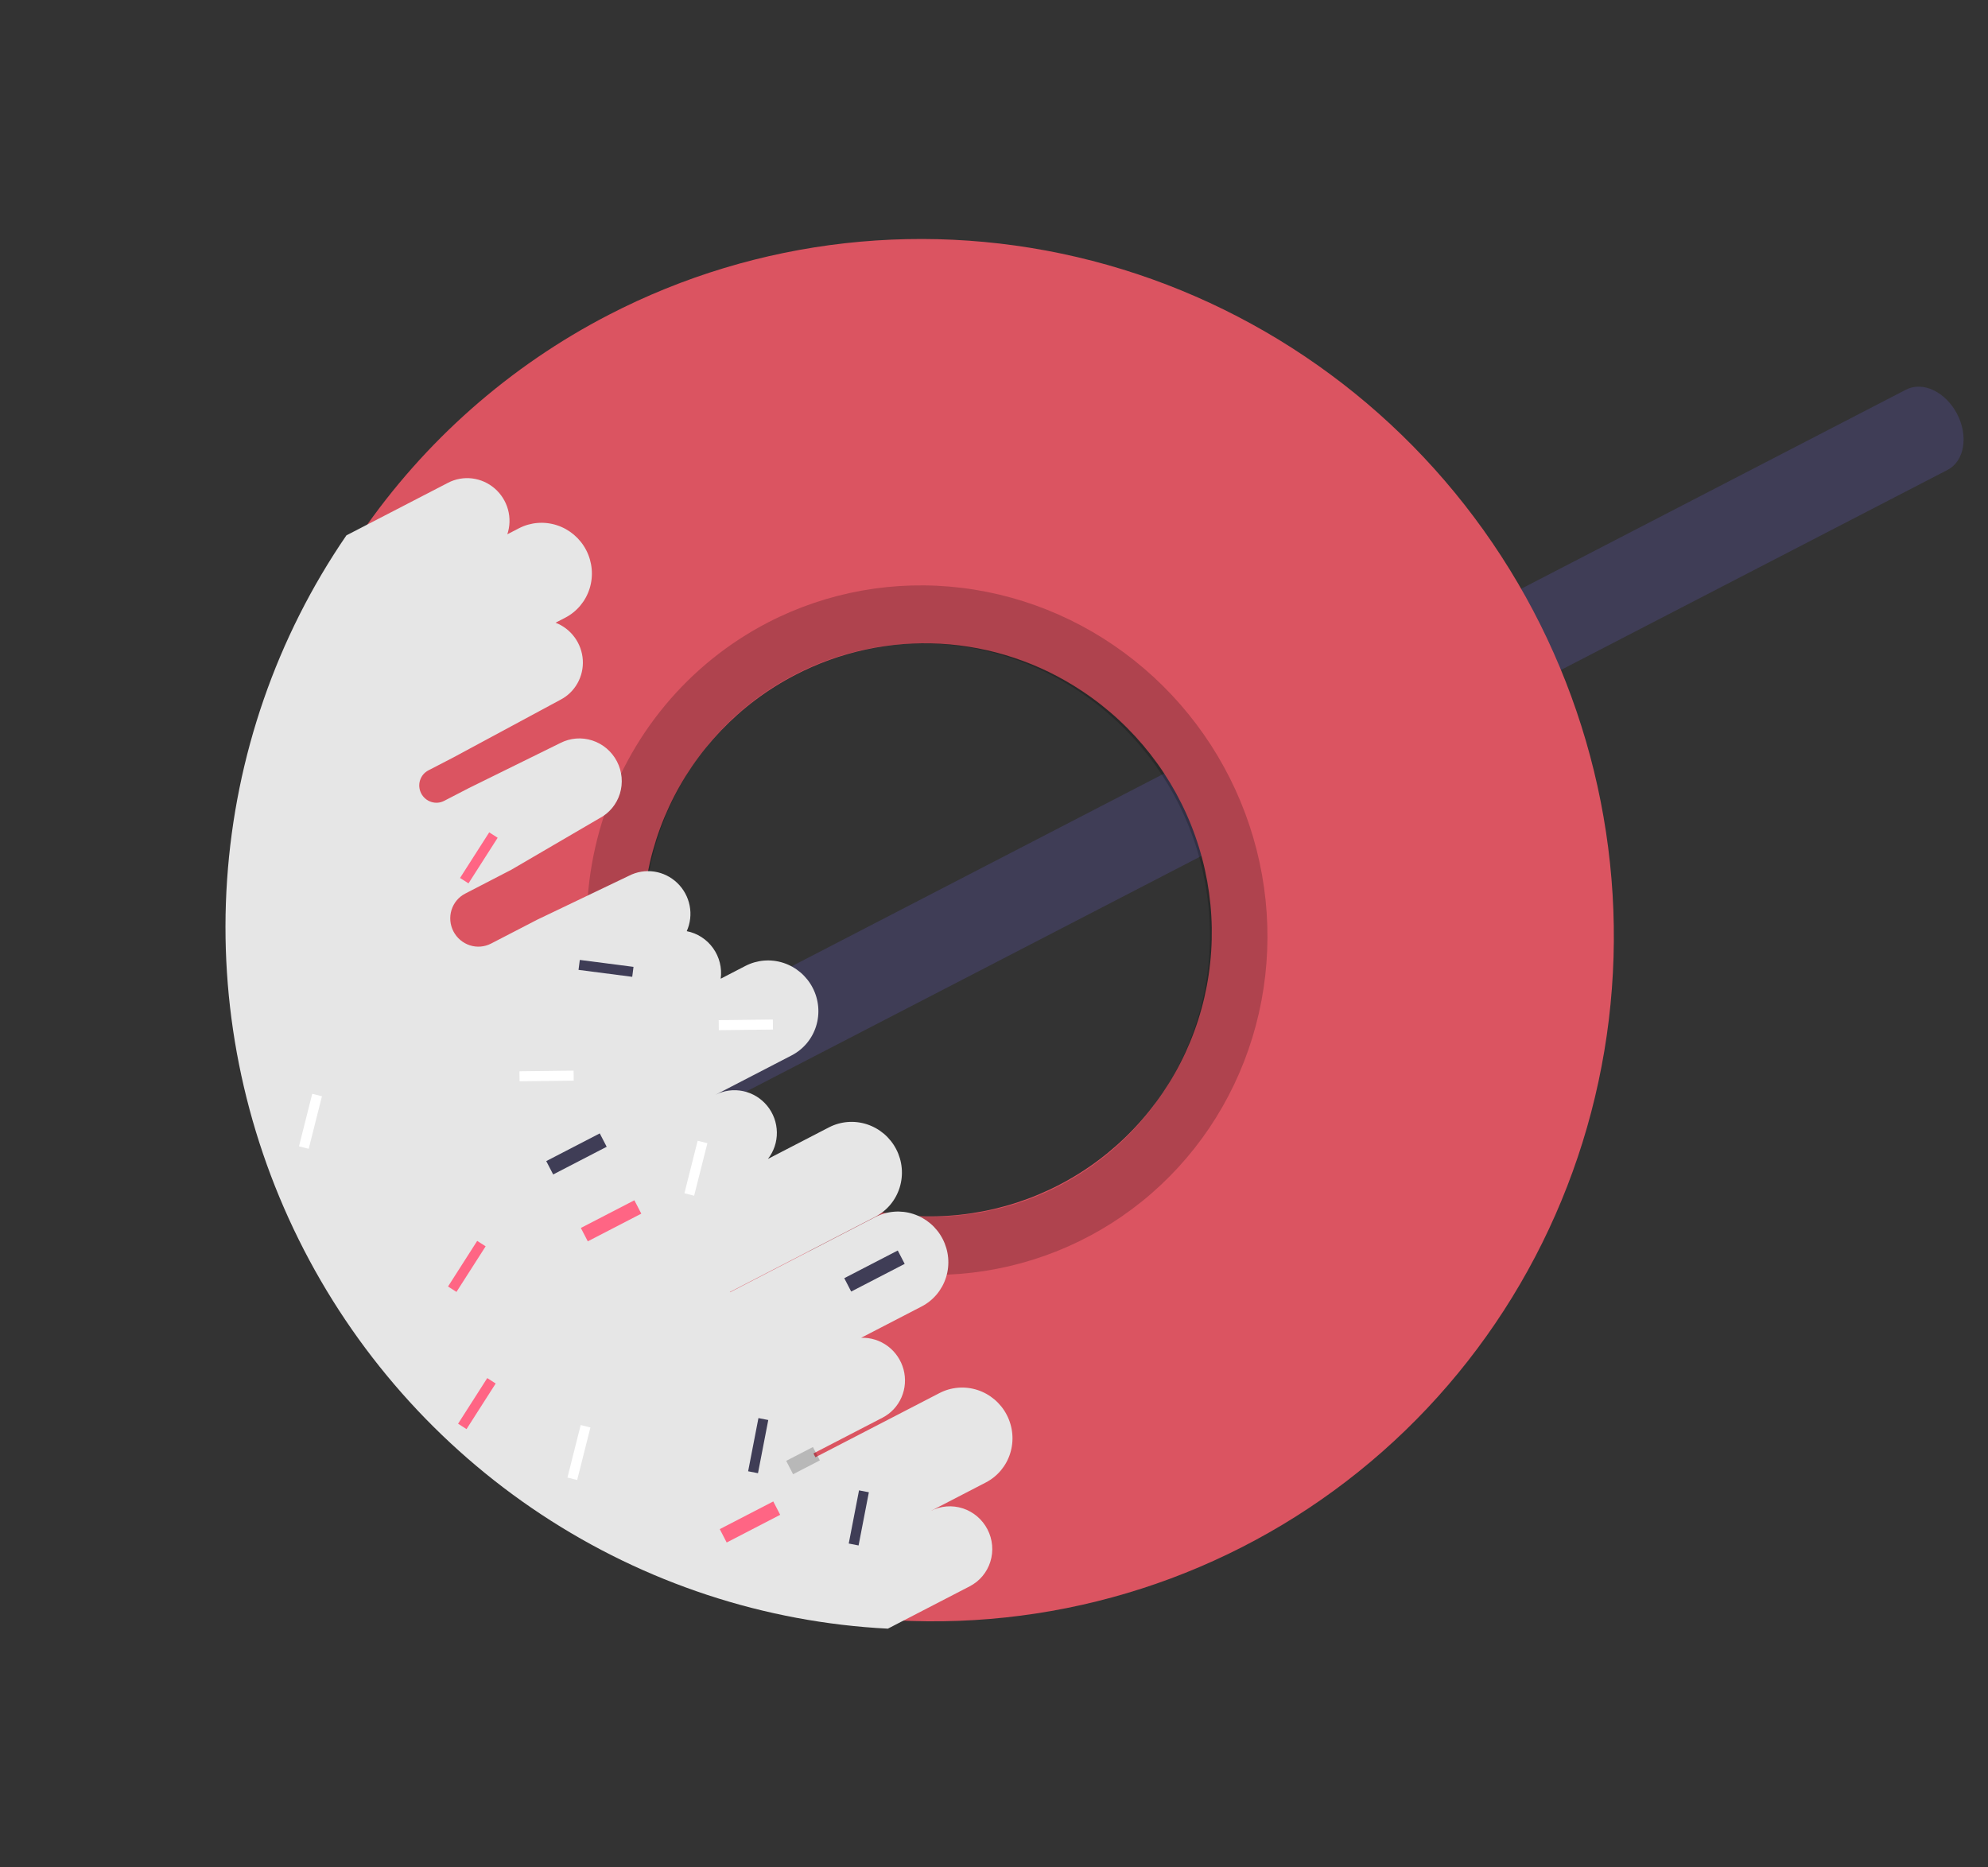 <svg width="132" height="124" viewBox="0 0 132 124" fill="none" xmlns="http://www.w3.org/2000/svg">
<rect x="0" y="0" width="132" height="124" fill="#333333" stroke="none"/>
<path d="M41.773 69.748C41.239 70.025 40.873 70.57 40.754 71.265C40.635 71.96 40.774 72.747 41.14 73.454C41.505 74.16 42.068 74.728 42.704 75.033C43.34 75.337 43.997 75.353 44.53 75.077L129.32 31.2C129.584 31.064 129.81 30.859 129.985 30.599C130.159 30.339 130.28 30.028 130.338 29.684C130.397 29.34 130.393 28.969 130.327 28.594C130.261 28.218 130.134 27.845 129.953 27.495C129.772 27.145 129.54 26.825 129.272 26.554C129.004 26.284 128.703 26.066 128.389 25.916C128.074 25.765 127.75 25.683 127.437 25.676C127.124 25.668 126.826 25.735 126.562 25.871L42.357 69.446" fill="#3F3D56"/>
<path d="M23.974 35.422C17.663 44.599 14.928 55.813 16.285 66.949C17.641 78.085 22.996 88.373 31.338 95.872C39.681 103.371 50.435 107.564 61.572 107.659C72.709 107.753 83.459 103.744 91.795 96.387C100.131 89.03 105.476 78.833 106.823 67.72C108.169 56.607 105.424 45.347 99.104 36.062C92.785 26.777 83.328 20.11 72.518 17.317C61.708 14.525 50.291 15.802 40.422 20.905C33.833 24.311 28.186 29.295 23.974 35.422V35.422ZM71.838 45.88C75.323 48.184 77.968 51.572 79.363 55.521C80.758 59.469 80.826 63.759 79.557 67.727C78.288 71.694 75.751 75.119 72.34 77.471C68.929 79.824 64.832 80.974 60.684 80.743C56.535 80.512 52.566 78.913 49.389 76.193C46.212 73.474 44.004 69.784 43.106 65.696C42.208 61.608 42.671 57.348 44.423 53.575C46.174 49.801 49.117 46.724 52.797 44.82C55.762 43.274 59.09 42.558 62.438 42.744C65.785 42.931 69.031 44.013 71.838 45.88L71.838 45.88Z" fill="#DB5461"/>
<path opacity="0.2" d="M41.569 72.107C43.66 76.147 46.875 79.49 50.809 81.713C54.744 83.935 59.219 84.938 63.671 84.595C68.122 84.251 72.349 82.576 75.817 79.782C79.286 76.988 81.839 73.2 83.156 68.897C84.472 64.594 84.492 59.97 83.212 55.609C81.933 51.247 79.412 47.345 75.968 44.395C72.525 41.445 68.312 39.58 63.865 39.036C59.417 38.492 54.934 39.293 50.982 41.338C45.687 44.086 41.722 48.868 39.957 54.637C38.192 60.405 38.772 66.688 41.569 72.107V72.107ZM71.697 45.943C75.17 48.262 77.813 51.662 79.217 55.617C80.621 59.572 80.708 63.861 79.464 67.823C78.221 71.785 75.716 75.198 72.337 77.536C68.958 79.873 64.893 81.004 60.77 80.755C56.647 80.505 52.696 78.888 49.526 76.154C46.357 73.42 44.147 69.722 43.236 65.629C42.326 61.537 42.767 57.279 44.49 53.514C46.214 49.748 49.124 46.685 52.772 44.797C55.711 43.264 59.015 42.563 62.342 42.764C65.669 42.966 68.899 44.063 71.697 45.943V45.943Z" fill="black"/>
<path d="M23.001 35.55L29.75 32.058C30.242 31.802 30.801 31.702 31.354 31.77C31.907 31.838 32.428 32.071 32.852 32.439C33.275 32.807 33.581 33.293 33.73 33.835C33.878 34.376 33.863 34.949 33.686 35.478L34.455 35.08C35.232 34.678 36.14 34.605 36.978 34.877C37.816 35.149 38.515 35.745 38.923 36.532C39.33 37.32 39.412 38.235 39.151 39.076C38.889 39.917 38.305 40.616 37.528 41.019L36.887 41.35C37.392 41.544 37.831 41.881 38.153 42.32C38.474 42.759 38.663 43.28 38.697 43.822C38.731 44.364 38.608 44.902 38.343 45.372C38.079 45.842 37.684 46.223 37.207 46.469L30.096 50.3L28.441 51.157C28.177 51.294 27.978 51.532 27.889 51.819C27.8 52.105 27.828 52.417 27.967 52.685C28.106 52.953 28.344 53.156 28.63 53.249C28.915 53.342 29.224 53.318 29.489 53.181L31.143 52.325L37.202 49.341C37.857 49.002 38.622 48.94 39.328 49.17C40.033 49.399 40.623 49.901 40.966 50.564C41.309 51.227 41.378 51.998 41.158 52.707C40.938 53.416 40.446 54.004 39.791 54.343L33.952 57.753L30.887 59.339C30.452 59.564 30.126 59.954 29.98 60.424C29.834 60.895 29.879 61.406 30.107 61.846C30.335 62.286 30.726 62.618 31.194 62.771C31.662 62.923 32.169 62.882 32.604 62.657L35.669 61.071L41.763 58.154C42.277 57.888 42.861 57.791 43.436 57.876C44.01 57.961 44.546 58.225 44.968 58.629C45.39 59.034 45.678 59.56 45.791 60.135C45.904 60.709 45.837 61.302 45.599 61.832C46.302 61.969 46.93 62.374 47.349 62.962C47.769 63.551 47.95 64.277 47.853 64.99L49.493 64.141C50.271 63.739 51.178 63.666 52.016 63.938C52.854 64.211 53.554 64.806 53.961 65.594C54.369 66.381 54.451 67.296 54.189 68.137C53.928 68.979 53.344 69.677 52.566 70.08L47.502 72.701C48.066 72.408 48.716 72.321 49.341 72.453C49.967 72.585 50.531 72.929 50.939 73.427C51.347 73.925 51.574 74.547 51.583 75.19C51.592 75.832 51.382 76.456 50.988 76.957L55.04 74.861C55.818 74.458 56.725 74.385 57.563 74.657C58.401 74.93 59.101 75.525 59.508 76.313C59.916 77.1 59.998 78.015 59.736 78.857C59.475 79.698 58.891 80.397 58.113 80.799L48.463 85.793L48.471 85.81L58.122 80.816C58.9 80.413 59.807 80.34 60.645 80.613C61.483 80.885 62.183 81.481 62.59 82.268C62.998 83.055 63.08 83.971 62.818 84.812C62.556 85.653 61.973 86.352 61.195 86.754L57.177 88.834C57.81 88.811 58.435 89.007 58.947 89.389C59.459 89.771 59.828 90.317 59.994 90.935C60.159 91.554 60.111 92.208 59.856 92.791C59.602 93.373 59.158 93.849 58.596 94.139L54.01 96.513L54.142 96.767L62.381 92.504C63.159 92.101 64.066 92.028 64.904 92.3C65.742 92.573 66.442 93.168 66.849 93.956C67.257 94.743 67.339 95.658 67.077 96.5C66.816 97.341 66.232 98.04 65.454 98.442L61.801 100.333C62.125 100.164 62.48 100.063 62.845 100.033C63.209 100.003 63.577 100.046 63.927 100.16C64.277 100.273 64.602 100.455 64.883 100.694C65.164 100.934 65.397 101.226 65.567 101.555C65.737 101.883 65.841 102.242 65.874 102.61C65.907 102.978 65.868 103.348 65.758 103.699C65.649 104.05 65.472 104.375 65.237 104.656C65.002 104.937 64.714 105.167 64.389 105.335L58.953 108.148C50.772 107.731 42.828 105.115 35.948 100.57C29.068 96.026 23.503 89.72 19.833 82.308C16.162 74.897 14.52 66.65 15.078 58.427C15.635 50.204 18.371 42.304 23.001 35.55V35.55Z" fill="#E6E6E6"/>
<path opacity="0.2" d="M52.201 97.005L52.66 97.893L54.437 96.974L53.977 96.086L52.201 97.005Z" fill="black"/>
<path d="M36.27 77.1L36.73 77.988L40.283 76.149L39.823 75.261L36.27 77.1Z" fill="#3F3D56"/>
<path d="M56.058 84.875L56.517 85.763L60.07 83.925L59.61 83.037L56.058 84.875Z" fill="#3F3D56"/>
<path d="M38.498 63.742L38.413 64.403L41.979 64.864L42.063 64.203L38.498 63.742Z" fill="#3F3D56"/>
<path d="M49.675 97.697L50.329 97.825L51.012 94.293L50.359 94.166L49.675 97.697Z" fill="#3F3D56"/>
<path d="M56.355 102.495L57.008 102.623L57.691 99.091L57.038 98.964L56.355 102.495Z" fill="#3F3D56"/>
<path d="M34.49 71.136L34.499 71.802L38.094 71.759L38.085 71.093L34.49 71.136Z" fill="white"/>
<path d="M47.721 67.742L47.729 68.408L51.324 68.365L51.315 67.699L47.721 67.742Z" fill="white"/>
<path d="M45.444 79.236L46.089 79.4L46.969 75.912L46.323 75.748L45.444 79.236Z" fill="white"/>
<path d="M37.678 98.113L38.323 98.277L39.203 94.789L38.557 94.626L37.678 98.113Z" fill="white"/>
<path d="M19.852 76.119L20.498 76.283L21.377 72.795L20.732 72.631L19.852 76.119Z" fill="white"/>
<path d="M38.568 81.54L39.028 82.428L42.581 80.59L42.121 79.702L38.568 81.54Z" fill="#FF6584"/>
<path d="M30.546 58.299L31.107 58.659L33.044 55.63L32.483 55.271L30.546 58.299Z" fill="#FF6584"/>
<path d="M29.748 85.428L30.309 85.787L32.246 82.759L31.685 82.399L29.748 85.428Z" fill="#FF6584"/>
<path d="M30.416 94.538L30.976 94.898L32.913 91.869L32.353 91.509L30.416 94.538Z" fill="#FF6584"/>
<path d="M47.791 101.539L48.251 102.427L51.803 100.588L51.344 99.7L47.791 101.539Z" fill="#FF6584"/>
</svg>
